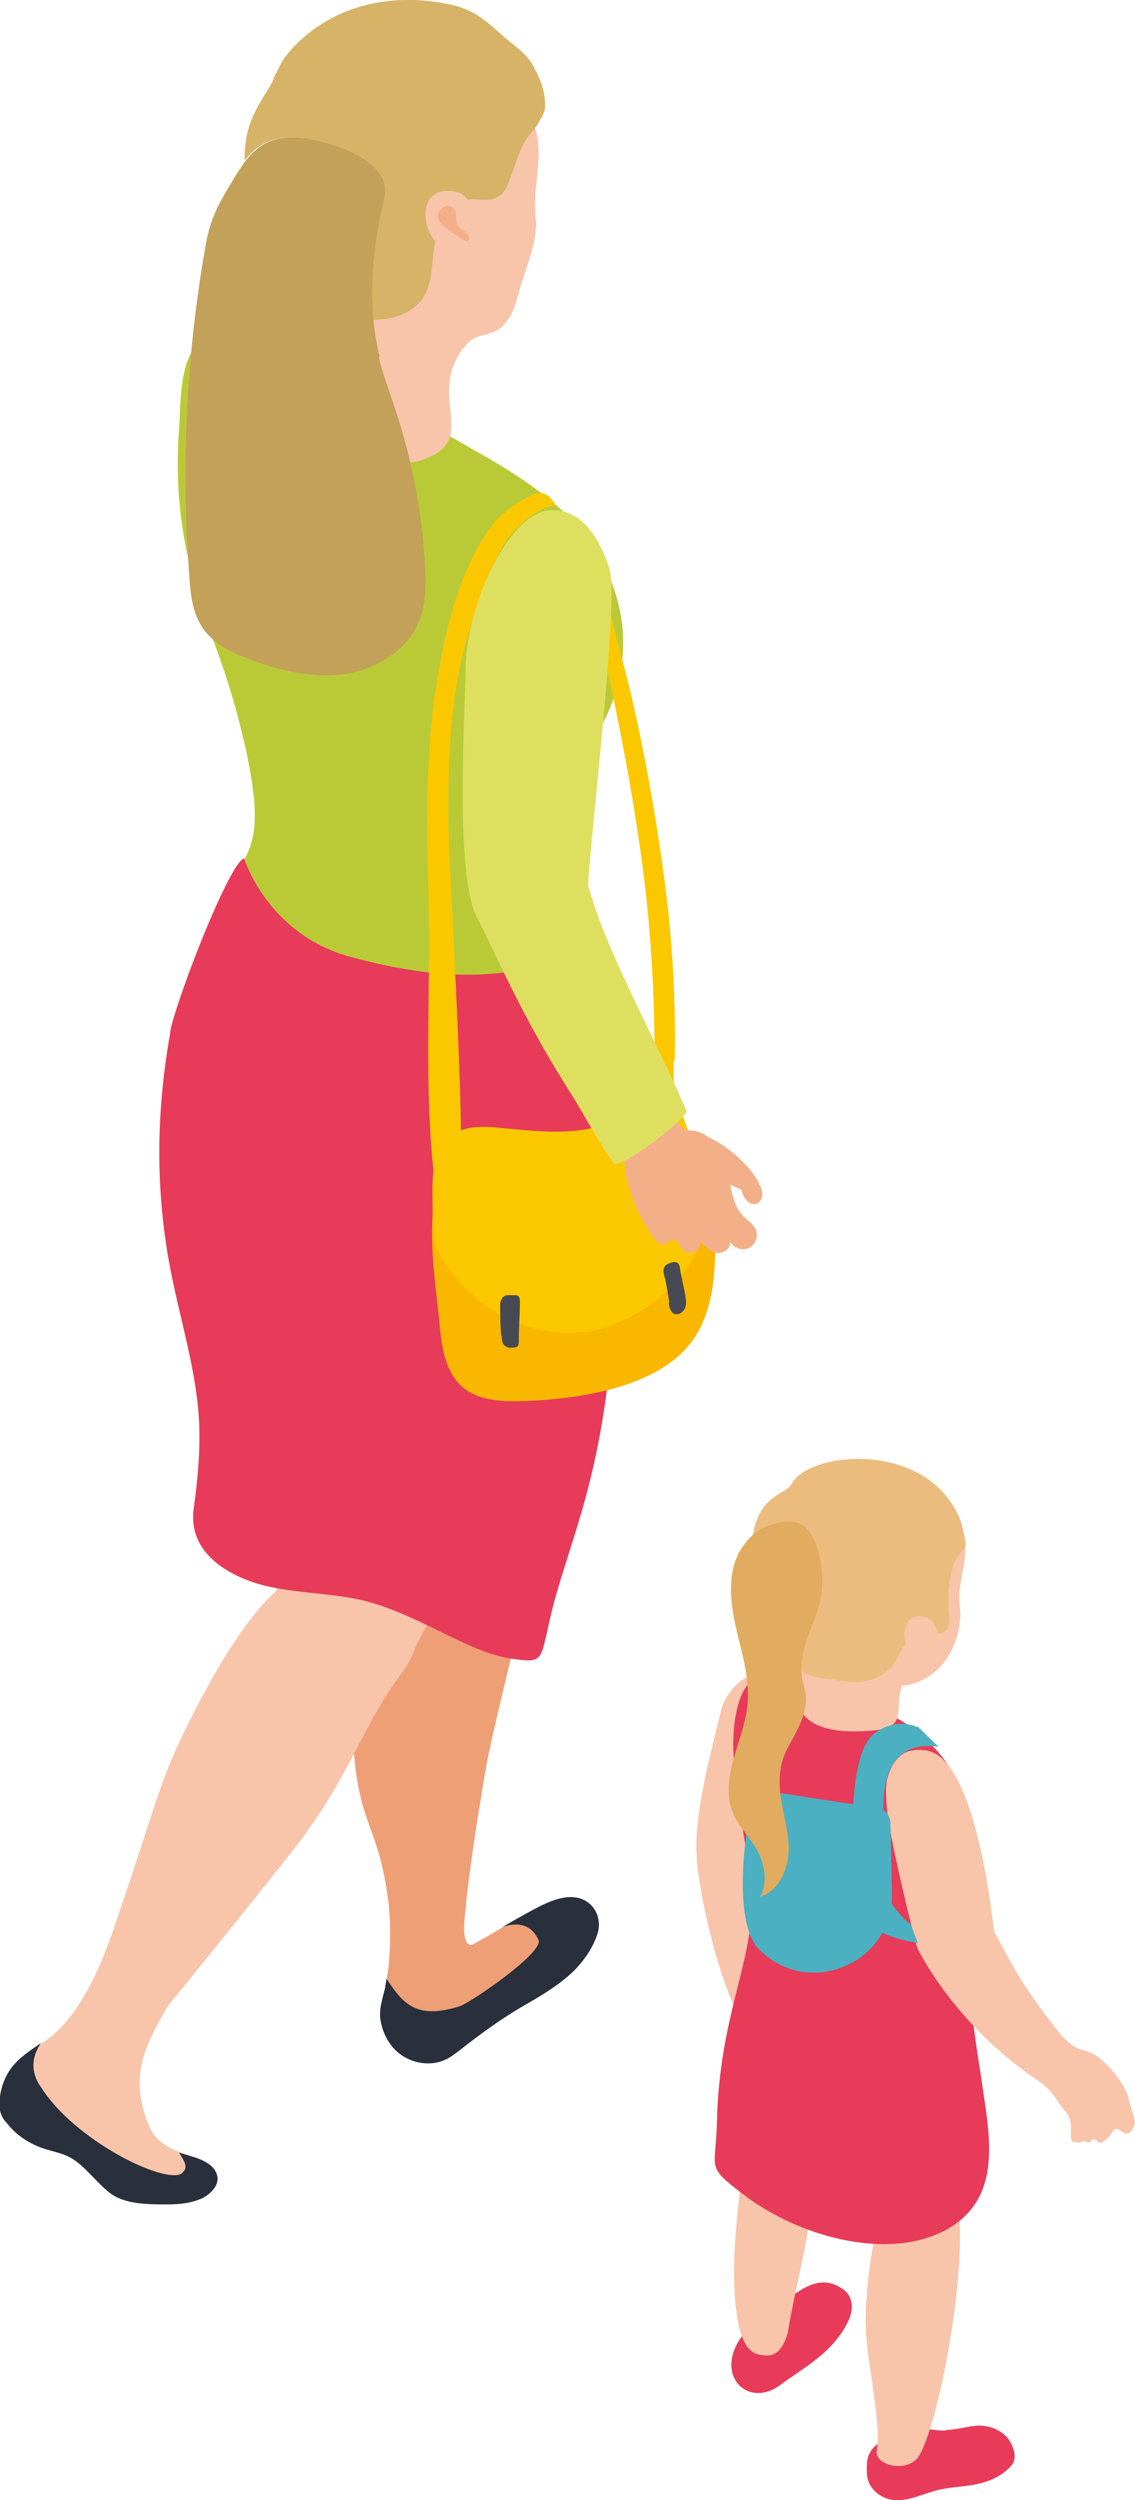 <?xml version="1.0" encoding="UTF-8"?>
<svg id="Calque_2" xmlns="http://www.w3.org/2000/svg" viewBox="0 0 20.74 45.67">
  <defs>
    <style>
      .cls-1 {
        fill: #fbc800;
      }

      .cls-2 {
        fill: #4bb0c1;
      }

      .cls-3 {
        fill: #f8c4aa;
      }

      .cls-4 {
        fill: #c3a159;
      }

      .cls-5 {
        fill: #e73b59;
      }

      .cls-6 {
        fill: #292f3b;
      }

      .cls-7 {
        fill: #dedf5f;
      }

      .cls-8 {
        fill: #ebbc7d;
      }

      .cls-9 {
        fill: #e1ab60;
      }

      .cls-10 {
        fill: #f3f8fd;
      }

      .cls-11 {
        fill: #f3af87;
      }

      .cls-12 {
        fill: #d6b366;
      }

      .cls-13 {
        fill: #484a53;
      }

      .cls-14 {
        fill: #ef9f76;
      }

      .cls-15 {
        fill: #baca37;
      }

      .cls-16 {
        fill: #fab700;
      }
    </style>
  </defs>
  <g id="_Éléments_Mise_en_page" data-name="Éléments_Mise_en_page">
    <g>
      <path class="cls-14" d="M10.45,35.18c-.21.11-.74-.24-.94-.16-.07.03-.86.52-.91.51-.21-.03-.08-.73-.08-.73l-.19-.4-1.24.25c.05.42.05.86.01,1.28-.02.19-.08.38-.03.56.05.2.2.37.39.45.11.05.23.06.35.07.16.01.32.01.47-.03.2-.06.38-.2.57-.29.2-.1.41-.17.61-.29.38-.23.62-.51.62-.91,0-.25.38-.07.38-.32"/>
      <path class="cls-6" d="M7.07,36.16c.28.41.51.75,1.33.49.19-.06,1.54-.98,1.44-1.21-.2-.45-.67-.23-.67-.23,0,0,.61-.36.83-.45.19-.08.4-.14.6-.08.28.09.4.38.32.64-.08.25-.23.47-.41.66-.27.27-.61.47-.94.66-.43.25-.81.53-1.19.83-.07.05-.13.1-.21.14-.28.15-.65.09-.89-.11-.17-.14-.28-.35-.32-.56-.05-.22.03-.42.08-.64,0-.04.02-.1.02-.15"/>
      <path class="cls-14" d="M8.48,35.63c.03.47-.13.16-.29.3-.37.32-.69-.27-.95-.54-.14-.17-.11-.43-.14-.63-.12-.94-.3-1.2-.46-1.74-.21-.72-.22-1.48-.13-2.22.09-.74.29-1.46.5-2.18.05-.18.12-.37.12-.56,0-.12-.05-.24-.05-.36,0-.39.22-.76.27-1.14.03-.25.04-.52.19-.73.27-.37.85-.39,1.25-.16.31.18.59.45.77.76.17.3.16.72.16,1.06,0,.42-.03.83-.09,1.25-.13.99-.4,1.95-.62,2.93-.09.39-.16.77-.22,1.17-.1.59-.36,2.24-.32,2.8"/>
      <path class="cls-15" d="M3.47,10.32c-.2-.8-.26-1.63-.2-2.45.05-.63-.04-1.58.72-1.86.41-.15.96,0,1.3.24.11.08.55.34.66.39.62.33,1.22.69,1.82,1.06.87.54,1.59.85,2.36,1.5,1.11.94,1.7,2.5.86,4.06-.09.17-.21.31-.28.48-.08.18-.15.37-.2.57-.11.38-.16.77-.2,1.16-.06.69-.04,1.39.06,2.08.02.12.04.25-.03.35-.07.12-.22.15-.36.16-.55.05-.84,1.05-1.36.87-.91-.32-1.97-.13-2.79-.63-.59-.36-1.59.29-1.4-.56.07-.28.05-.63-.02-.91-.07-.3-.17-.58-.06-.89.05-.13.13-.25.18-.37.14-.31.14-.66.11-1-.04-.37-.11-.74-.2-1.1-.1-.43-.22-.85-.36-1.26-.18-.53-.39-1.04-.54-1.58-.03-.1-.05-.19-.08-.29"/>
      <path class="cls-3" d="M9.06,26.34l-2.16-1.3-2.16-1.3s-.05.09-.05.26c0,.67.2,2.49.31,3.75.03.33.05.62.06.84,0,.08,0,.14,0,.2,0,.06,0,.11,0,.15,0,.01,0,.03,0,.04,0,.05-.01.08-.02.09-.44.39-.9,1.12-1.19,1.64-.02.04-.05.09-.07.13-.1.17-.19.35-.27.51-.62,1.22-.58,1.4-1.37,3.7-.15.45-.56,1.7-1.28,2.21-.53.38-1.05.91-.56,1.51.43.53.81.41,1.13.61.27.17.45.42.7.61.44.33,1.89.38,1.74-.24-.06-.25-.31-.33-.57-.43-.22-.09-.45-.19-.57-.47-.38-.9-.1-1.45.34-2.21.04-.04,2.56-3.15,2.55-3.2.8-1.1,1.03-1.95,1.73-2.89.04-.06.08-.11.11-.17.22-.4-.02-.08.56-1.07.01-.02.15-.42.16-.44.05-.15.12-.34.19-.53,0-.02.02-.04.02-.07.03-.09.06-.18.09-.27.12-.35.25-.7.35-1,.01-.04.03-.08.04-.12.01-.04.03-.07.04-.11.1-.28.17-.46.18-.46"/>
      <path class="cls-6" d="M3.33,39.7c-.3.22-1.96-.59-2.58-1.57-.21-.29-.16-.58,0-.81-.2.14-.42.28-.56.48-.12.17-.19.39-.2.6,0,.07,0,.15.03.22.02.06.06.12.11.17.14.18.33.32.54.41.22.1.45.11.66.24.26.17.44.44.69.63.27.2.7.2,1.03.2.22,0,.45-.02.66-.12.15-.08.3-.24.26-.4-.06-.27-.42-.34-.64-.41-.02,0-.04-.01-.06-.02.09.15.19.28.05.38"/>
      <path class="cls-5" d="M3.11,18.87c-.23,1.3-.27,2.57-.07,3.89.16,1.09.55,2.15.6,3.25.02.52-.03,1.04-.1,1.55-.12.85.73,1.3,1.45,1.44.55.11,1.11.11,1.66.24.56.14,1.07.41,1.59.66.37.18.76.36,1.17.41.38.05.46.04.54-.3.07-.28.12-.56.2-.83.15-.53.33-1.05.48-1.57.43-1.48.62-3.03.57-4.58-.04-1.4-.39-2.76-.61-4.14-.09-.59-.25-1.49-.25-1.49-.39.09-.76.32-1.17.37-.94.11-1.89-.05-2.8-.3-1.49-.42-1.91-1.79-1.91-1.79-.28.09-1.26,2.64-1.35,3.17"/>
      <path class="cls-3" d="M5.56,5.37c-.04.94-.03.77-.13,1.01-.08.19-.47.64.14,1.31.61.66,1.67,1,2.36.62.76-.42-.2-1.22.67-2.1l-3.04-.83Z"/>
      <path class="cls-3" d="M9.48,1.82c.16.2.29.42.34.68.08.49-.09.98-.03,1.47.05.43-.2.96-.31,1.38-.07.26-.17.56-.41.69-.15.08-.32.08-.46.17-.09.05-.15.13-.23.2-.24.18-.67.09-.94.05-.27-.04-.57-.08-.82-.2-.48-.22-.8-.68-1.09-1.12C3.17,1.51,7.89-.06,9.48,1.82"/>
      <path class="cls-12" d="M5.05,1.34c.04-.1.09-.2.16-.3.3-.39.73-.69,1.19-.86.58-.21,1.21-.23,1.81-.1.12.02.24.06.35.11.22.1.4.26.58.42.19.18.46.34.59.57.13.23.24.49.23.76,0,.12-.07.21-.13.32-.04.08-.1.14-.16.21-.18.23-.25.55-.36.82-.04.11-.09.24-.2.3-.2.13-.47,0-.7.08-.13.04-.24.15-.3.27-.07.12-.1.26-.14.39-.05.21-.06.39-.08.6-.02.21-.08.44-.23.6-.33.37-.97.35-1.41.26-.16-.03-.32-.07-.46-.13-.76-.35-1.21-1.39-1.3-2.18-.02-.18-.03-.36-.02-.53,0-.19.01-.38.06-.56.07-.28.22-.52.37-.76.06-.09.1-.19.14-.29"/>
      <path class="cls-10" d="M4.41,3.02c.11-.16.24-.31.42-.4.34-.18.76-.11,1.13,0,.3.09.62.21.85.43.32.31.19.54.11.94,0,0,0,0,0,0-.37-.91-1.61-1.23-2.51-.98"/>
      <path class="cls-3" d="M8.16,3.49c-.44,0-.51.56-.18.96.1.12.26.21.39.3.84.61.98-.13.72-.34-.62-.49-.36-.93-.92-.92"/>
      <path class="cls-11" d="M8.36,4.31c-.05-.04-.58-.3-.25-.53.09-.06.2.01.22.11.01.05,0,.11.01.16,0,.03.02.06.04.08.05.07.21.13.19.24-.02.1-.18-.04-.21-.06"/>
      <path class="cls-4" d="M6.92,6.52c.08.34.21.66.31.98.31.93.49,1.91.54,2.89.01.3.01.6-.08.88-.19.57-.77.94-1.36,1.04-.59.09-1.19-.05-1.75-.26-.33-.12-.67-.28-.87-.57-.19-.27-.23-.62-.25-.95-.15-1.97-.06-3.95.27-5.89.03-.18.06-.36.12-.54.09-.29.25-.55.4-.8.16-.26.33-.54.6-.68.34-.18.76-.11,1.13,0,.3.09.62.21.85.43.32.31.19.54.11.94-.16.83-.21,1.7,0,2.53"/>
      <path class="cls-16" d="M12.61,20.73c.07.15.11.27.12.31.16.53.33.92.34,1.5.01.71-.03,1.47-.47,2.02-.62.78-1.99.99-2.93,1.03-.43.02-.92.02-1.24-.27-.28-.26-.35-.67-.39-1.05-.06-.65-.17-1.31-.14-1.97.03-.48-.11-1.21.33-1.54.24-.18.56-.17.86-.14.46.04.92.1,1.37.06.46-.04.92-.19,1.25-.51.11-.1.21-.23.36-.26.27-.04.44.65.52.83"/>
      <path class="cls-1" d="M10.93,24.3c1.3-.43,1.89-1.26,2.08-2.25-.07-.34-.18-.65-.29-1.02-.01-.04-.06-.15-.12-.31-.08-.18-.26-.87-.52-.83-.15.02-.25.15-.36.26-.33.32-.79.47-1.25.51-.46.04-.92-.02-1.37-.06-.29-.03-.62-.03-.85.14-.45.33-.31,1.06-.34,1.54,0,.13,0,.26,0,.39.52,1.16,1.77,1.9,3.03,1.62"/>
      <path class="cls-1" d="M9.2,9.37c-.89.86-1.18,2.77-1.27,3.45-.19,1.43-.1,2.9-.09,4.33,0,1.51-.08,3.06.12,4.56.01.09.42.16.43.07.14-1.13-.2-5.83-.2-6.99,0-1.12.06-2.24.4-3.32.15-.49.33-1,.58-1.46.12-.22.29-.4.49-.55.1-.08.21-.14.33-.19.03-.01.07-.02.1-.03.02,0,.03,0,.05-.01.02,0,.01-.02,0-.03,0,0-.01-.02-.02-.03-.03-.04-.06-.07-.09-.1-.02-.02-.05-.04-.08-.05-.03-.01-.06-.01-.09-.01-.07,0-.13.03-.19.06,0,0,0,0,0,0-.17.08-.33.18-.46.31"/>
      <path class="cls-13" d="M9.17,24.4s0,.03,0,.05c0,.04.01.08.04.12.03.03.07.05.11.05.03,0,.1,0,.13-.02.03-.02.03-.08.03-.11,0-.23.02-.46.02-.7,0-.05,0-.11-.06-.13-.02,0-.04,0-.06,0-.04,0-.07,0-.11,0-.03,0-.07.02-.09.05-.03.04-.04.09-.04.13,0,.19,0,.38.02.57"/>
      <path class="cls-13" d="M12.22,23.8c.01.08.03.17.1.2.08.03.17-.03.2-.11.03-.08.01-.17,0-.25-.03-.14-.06-.28-.09-.43,0-.04-.01-.11-.05-.14-.04-.03-.09-.01-.13,0-.03.01-.07.03-.09.05-.07.07-.02.18,0,.27.03.14.05.27.07.4"/>
      <path class="cls-1" d="M12.33,19.37c.02-1.08-.04-2.16-.18-3.23-.13-1-.3-1.99-.51-2.97-.21-1.01-.54-2.01-.71-3.03-.01-.06-.1-.05-.12,0-.12.38-.03.74.06,1.12.12.48.23.96.33,1.45.22,1.05.41,2.11.55,3.18.27,2.08.25,4.15.12,6.24,0,.08.13.12.16.04.39-.87.27-1.76.28-2.8"/>
      <path class="cls-11" d="M12.04,19.76c-.04-.11-.29.74-.42.8-.11.05-.18.16-.19.28-.04.32-.02.6.08.9.1.32.25.62.45.89.05.06.12.13.19.1.05-.02.08-.07.13-.08.1-.02.14.12.21.19.11.11.34,0,.31-.16.09.1.18.19.31.21.13.01.27-.11.22-.23.05.13.23.2.35.14.13-.06.19-.23.12-.36-.05-.09-.15-.15-.22-.23-.28-.28-.2-.77-.39-1.13-.13-.25-.33-.43-.61-.43-.2,0-.47-.58-.57-.88"/>
      <path class="cls-11" d="M12.82,20.72c.39.14.89.55,1.06.92.03.06.05.12.05.19,0,.07-.04.13-.1.16-.06.02-.13,0-.17-.05-.05-.04-.08-.1-.1-.16,0-.01-.01-.04,0-.04-.24-.11-.48-.22-.71-.33v-.69Z"/>
      <path class="cls-7" d="M12.55,20.31c-.47-1.12-1.34-2.69-1.7-3.8-.28-.86-.39-1.43-.79-1.34-1.02.24-1.7.96-1.32,1.64.29.53.74,1.68,1.72,3.21.14.22.51.9.77,1.25.27-.02,1.24-.79,1.32-.96"/>
      <path class="cls-7" d="M8.51,12.16c.02-1.08.78-2.83,1.57-2.84.62-.01.92.64,1.06,1.08.18.57-.4,5.3-.39,5.78,0,.06-2.04.6-2.08.49-.34-.96-.18-3.42-.16-4.5"/>
      <path class="cls-5" d="M17.28,44.39c.2,0,.39-.07.6-.08.21,0,.42.08.55.25.09.13.17.35.05.48-.11.13-.26.22-.42.28-.32.12-.64.09-.97.18-.21.06-.41.15-.62.17-.19.02-.37-.04-.5-.18-.12-.12-.14-.28-.13-.45,0-.29.2-.43.45-.54.51-.24.64-.09.99-.1"/>
      <path class="cls-3" d="M12.77,33.32c.06-.16.17-.32.33-.38.16-.05.35-.05.5.03.7.36.7,1.28,1.1,2.78.1.36.41,1.26.12,1.58-.13.14-.42.27-.62.25-.81-.09-1.43-2.86-1.47-3.67,0-.2-.03-.39.05-.58"/>
      <path class="cls-3" d="M14.49,30.72c.61.44,0,1.32-.34,2.66-.08.32-.22,1.17-.59,1.25-.17.04-.47,0-.61-.13-.54-.52.05-2.48.23-3.27.07-.29.57-1.03,1.32-.5"/>
      <path class="cls-5" d="M13.96,42.3c.55-.34.94-.85,1.46-.47.18.14.17.37.09.55-.27.6-.86.89-1.24,1.18-.59.45-1.22-.15-.73-.86.13-.19.23-.27.43-.4"/>
      <path class="cls-3" d="M13.8,38.72c-.09.1-.21.39-.36,2.12-.02.25-.12,1.76.28,2.1.09.08.22.09.3.09.23.01.36-.29.39-.5.13-.77.35-1.57.41-2.19.04-.44-.93-1.73-1.03-1.62"/>
      <path class="cls-3" d="M17.51,40.28c.18,1.3-.42,4.28-.76,4.64-.24.25-.77.1-.73-.15.1-.6-.23-1.72-.2-2.51.04-1.03.24-1.73.25-1.75.08-.31,1.42-.39,1.44-.22"/>
      <path class="cls-5" d="M13.73,34.49c-.06-.55-.17-1.1-.25-1.65-.07-.54-.14-1.14,0-1.67.04-.15.1-.31.21-.42.18-.19.46-.24.71-.2.25.04.49.16.71.28.3.15.57.32.89.4.3.07.63.29.86.49.8.72.8,1.27.8,2.5,0,.67.02,1.33.06,1.99.05.85.14,1.24.26,2.09.13.87.26,1.84-.6,2.38-1.02.64-2.72.24-3.82-.61-.67-.51-.48-.44-.46-1.28.04-2.06.74-3.06.62-4.29"/>
      <path class="cls-3" d="M16.77,30.37c.19-.18-2.09-1.4-2.08-1,.05,1.15-.12,1.15-.13,1.57,0,.39.28.78,1.42.67.8-.08.12-.6.78-1.23"/>
      <path class="cls-3" d="M17.45,27.69c.1.14.18.3.19.48.03.4-.16.8-.1,1.2.06.39-.17,1.24-.94,1.41-.39.08-1.13-.1-1.36-.23-.31-.18-.5-.51-.67-.82-1.39-2.6,1.91-3.4,2.88-2.03"/>
      <path class="cls-8" d="M14.46,27.12c.29-.61,2.48-.83,3.08.63.05.11.06.24.09.35.03.1,0,.19-.07.26-.08.09-.11.15-.15.27-.07.26-.09.54-.07.82.01.14.02.31-.1.37-.08.04-.18.02-.27.01-.15,0-.3.08-.41.19-.13.14-.17.34-.31.47-.14.13-.31.21-.5.23-.22.03-.41-.03-.62-.05-.12-.01-.24-.03-.36-.08-.26-.1-.43-.34-.58-.56-.33-.47-.36-.6-.41-.99-.25-1.79.55-1.66.68-1.93"/>
      <path class="cls-3" d="M16.86,29.53c-.3-.06-.43.3-.26.61.05.09.14.18.21.26.1.11.33.03.38-.25.02-.09-.02-.14-.04-.23-.02-.06-.03-.12-.05-.18-.03-.12-.11-.19-.24-.21"/>
      <path class="cls-3" d="M16.25,32.38c.06-.16.17-.32.33-.38.16-.05.35-.05.5.03.7.36,1,2.5,1.09,3.29.02.19-.28.72-.64.76-.34.04-.74-.41-.77-.5-.03-.08-.53-2.07-.56-2.62-.01-.2-.03-.39.05-.58"/>
      <path class="cls-3" d="M17.81,34.96c.37.04.4.68,1.32,1.88.17.22.33.48.59.59.11.04.23.06.32.13.36.26.56.65.58.76.09.38.15.42.1.53-.13.27-.25.02-.32.04-.08.01-.05.08-.21.21-.13.11-.14-.03-.2-.02-.05,0-.05.07-.11.06-.02,0-.03-.02-.06-.03-.06,0-.04.05-.19.02-.15-.03.05-.35-.18-.58-.11-.12-.22-.37-.45-.52-1.57-1.04-2.23-2.43-2.23-2.43,0,0,.59.21.73.11.16-.11.12-.76.31-.74"/>
      <path class="cls-2" d="M16.76,31.55s-.38-.2-.8.13c-.41.33-.38,1.73-.38,1.73l.6.04s-.33-1.73.97-1.54l-.38-.37Z"/>
      <path class="cls-2" d="M14.03,32.72l2.01.31c.13.02.22.13.23.26l.03,1.29c.03,1.28-1.52,1.94-2.42,1.04-.01-.01-.03-.03-.04-.04,0,0-.52-.46-.11-2.64.03-.14.16-.24.3-.22"/>
      <path class="cls-9" d="M13.32,32.78c-.02-.22.03-.45.09-.67.09-.32.22-.64.25-.98.04-.43-.08-.85-.18-1.26-.1-.42-.18-.85-.07-1.27.1-.36.38-.69.76-.77.24-.05.45-.07.61.14.25.33.3.96.19,1.35-.08.27-.2.53-.28.81-.04.16-.06.33-.04.49.02.14.07.26.08.4,0,.33-.17.6-.32.88-.17.3-.19.61-.14.95.05.33.16.67.14,1s-.19.7-.52.8c.16-.3.07-.67-.11-.94-.13-.2-.3-.38-.39-.6-.04-.1-.07-.21-.07-.33"/>
      <path class="cls-2" d="M16.13,34.53s.28.47.51.62l.13.34s-.57-.07-.84-.31l.2-.65Z"/>
    </g>
  </g>
</svg>